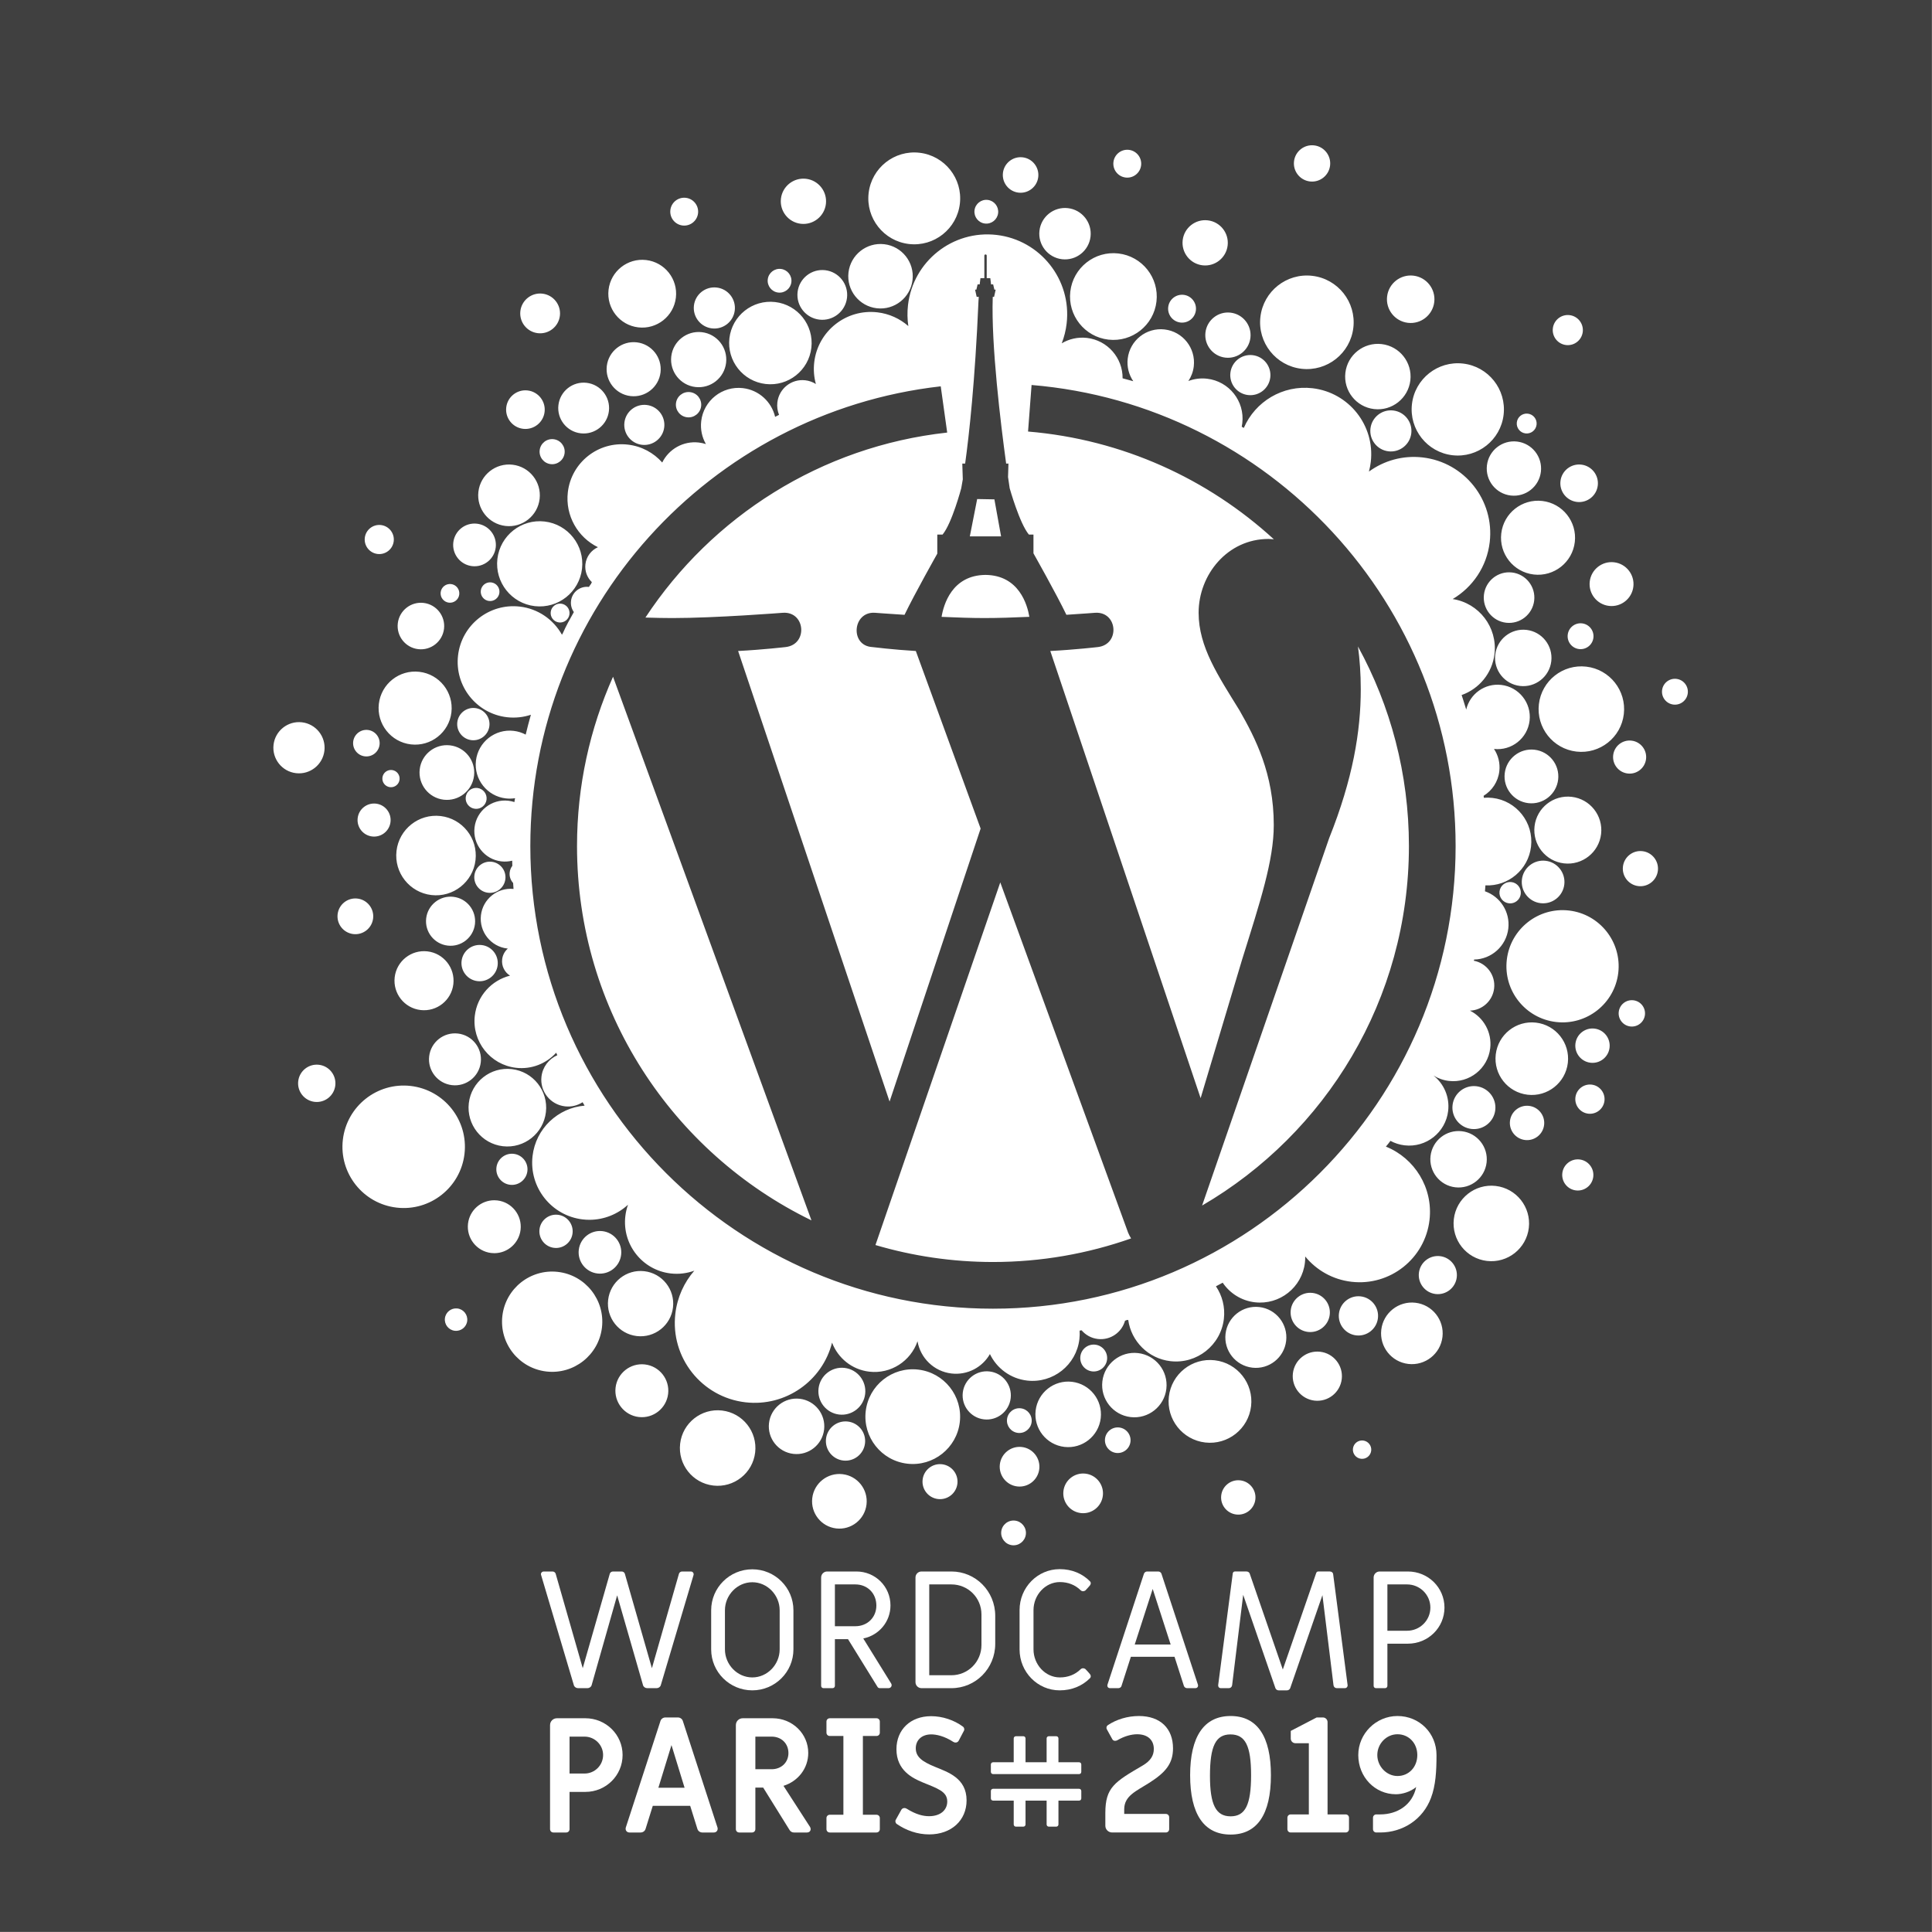 <?xml version="1.0" encoding="UTF-8" standalone="no"?><!DOCTYPE svg PUBLIC "-//W3C//DTD SVG 1.1//EN" "http://www.w3.org/Graphics/SVG/1.1/DTD/svg11.dtd"><svg width="100%" height="100%" viewBox="0 0 567 567" version="1.1" xmlns="http://www.w3.org/2000/svg" xmlns:xlink="http://www.w3.org/1999/xlink" xml:space="preserve" xmlns:serif="http://www.serif.com/" style="fill-rule:evenodd;clip-rule:evenodd;stroke-linejoin:round;stroke-miterlimit:1.414;"><rect x="0" y="0" width="567" height="567" fill="#808080" stroke="none"/><rect id="wcparis18-logo-white" x="0" y="0" width="566.929" height="566.929" style="fill:#404040;"/><g id="logo-rvb" serif:id="logo rvb"><path d="M293.847,449.458c0.232,-1.992 2.037,-3.421 4.029,-3.19c1.992,0.232 3.422,2.037 3.19,4.029c-0.231,1.992 -2.037,3.422 -4.029,3.19c-1.992,-0.231 -3.421,-2.037 -3.19,-4.029Zm-55.468,-9.784c0.51,-4.395 4.493,-7.548 8.888,-7.037c4.395,0.51 7.549,4.493 7.038,8.888c-0.511,4.395 -4.494,7.548 -8.889,7.038c-4.395,-0.511 -7.548,-4.494 -7.037,-8.889Zm120.02,-0.793c0.321,-2.766 2.828,-4.75 5.593,-4.428c2.766,0.321 4.751,2.827 4.429,5.593c-0.321,2.766 -2.828,4.75 -5.594,4.429c-2.765,-0.322 -4.75,-2.828 -4.428,-5.594Zm-46.307,-1.286c0.371,-3.194 3.265,-5.485 6.459,-5.114c3.193,0.371 5.485,3.265 5.113,6.459c-0.371,3.193 -3.265,5.485 -6.458,5.113c-3.194,-0.371 -5.485,-3.265 -5.114,-6.458Zm-41.322,-3.358c0.327,-2.816 2.88,-4.837 5.696,-4.51c2.817,0.328 4.837,2.88 4.51,5.697c-0.327,2.816 -2.88,4.837 -5.696,4.51c-2.817,-0.328 -4.838,-2.88 -4.51,-5.697Zm22.663,-4.459c0.371,-3.194 3.266,-5.485 6.459,-5.114c3.194,0.371 5.485,3.265 5.114,6.459c-0.371,3.193 -3.266,5.485 -6.459,5.114c-3.194,-0.372 -5.485,-3.266 -5.114,-6.459Zm-93.827,-6.09c0.706,-6.076 6.212,-10.436 12.288,-9.73c6.077,0.707 10.436,6.213 9.73,12.289c-0.706,6.076 -6.213,10.436 -12.289,9.729c-6.076,-0.706 -10.435,-6.212 -9.729,-12.288Zm54.464,-9.539c0.886,-7.62 7.791,-13.087 15.411,-12.201c7.619,0.886 13.086,7.791 12.2,15.41c-0.885,7.62 -7.79,13.087 -15.41,12.201c-7.619,-0.886 -13.086,-7.791 -12.201,-15.41Zm-11.653,8.098c0.367,-3.159 3.23,-5.425 6.388,-5.058c3.159,0.367 5.425,3.23 5.058,6.388c-0.368,3.158 -3.23,5.425 -6.388,5.057c-3.159,-0.367 -5.425,-3.229 -5.058,-6.387Zm154.643,2.883c0.172,-1.479 1.512,-2.54 2.99,-2.368c1.479,0.172 2.54,1.512 2.368,2.99c-0.172,1.479 -1.512,2.54 -2.991,2.368c-1.478,-0.172 -2.539,-1.512 -2.367,-2.99Zm-171.375,-7.474c0.518,-4.463 4.563,-7.665 9.026,-7.146c4.462,0.519 7.665,4.563 7.146,9.026c-0.519,4.463 -4.563,7.665 -9.026,7.146c-4.463,-0.519 -7.665,-4.563 -7.146,-9.026Zm98.614,4.583c0.24,-2.062 2.108,-3.54 4.169,-3.301c2.061,0.24 3.539,2.108 3.3,4.169c-0.24,2.061 -2.107,3.539 -4.169,3.3c-2.061,-0.24 -3.539,-2.107 -3.3,-4.168Zm-20.365,-8.268c0.613,-5.272 5.391,-9.055 10.664,-8.443c5.272,0.613 9.055,5.392 8.443,10.664c-0.613,5.273 -5.392,9.056 -10.664,8.443c-5.273,-0.613 -9.056,-5.391 -8.443,-10.664Zm39.103,-4.098c0.774,-6.658 6.808,-11.436 13.467,-10.662c6.658,0.774 11.436,6.808 10.662,13.467c-0.774,6.658 -6.808,11.436 -13.467,10.662c-6.658,-0.774 -11.436,-6.809 -10.662,-13.467Zm-47.496,6.622c0.232,-1.992 2.037,-3.421 4.029,-3.19c1.992,0.232 3.422,2.037 3.19,4.029c-0.232,1.992 -2.037,3.422 -4.029,3.19c-1.992,-0.231 -3.422,-2.037 -3.19,-4.029Zm-12.985,-7.79c0.451,-3.88 3.967,-6.663 7.846,-6.212c3.88,0.451 6.663,3.966 6.212,7.846c-0.451,3.879 -3.967,6.662 -7.846,6.212c-3.879,-0.451 -6.663,-3.967 -6.212,-7.846Zm40.963,-3.305c0.602,-5.183 5.299,-8.902 10.482,-8.299c5.184,0.602 8.902,5.299 8.3,10.482c-0.603,5.183 -5.3,8.902 -10.483,8.3c-5.183,-0.603 -8.902,-5.3 -8.299,-10.483Zm-142.864,1.851c0.495,-4.257 4.353,-7.312 8.61,-6.817c4.257,0.495 7.312,4.353 6.817,8.61c-0.495,4.257 -4.353,7.312 -8.61,6.817c-4.257,-0.495 -7.312,-4.353 -6.817,-8.61Zm59.569,0.248c0.439,-3.777 3.861,-6.487 7.638,-6.048c3.777,0.439 6.486,3.862 6.047,7.639c-0.439,3.776 -3.861,6.486 -7.638,6.047c-3.776,-0.439 -6.486,-3.862 -6.047,-7.638Zm-11.589,-285.756c-0.457,-1.118 -0.646,-2.363 -0.497,-3.646c0.471,-4.055 4.146,-6.965 8.201,-6.493c1.143,0.132 2.194,0.519 3.105,1.098c-0.557,-2.015 -0.742,-4.167 -0.486,-6.37c1.065,-9.162 9.369,-15.736 18.531,-14.671c3.501,0.407 6.625,1.871 9.088,4.035c-0.299,-1.999 -0.341,-4.071 -0.097,-6.175c1.494,-12.848 13.137,-22.066 25.985,-20.573c12.848,1.494 22.066,13.137 20.573,25.985c-0.237,2.042 -0.731,3.992 -1.445,5.823c2.152,-1.282 4.727,-1.894 7.405,-1.583c6.06,0.705 10.52,5.885 10.46,11.852c1.047,0.273 2.09,0.556 3.13,0.852c-1.278,-1.872 -1.914,-4.196 -1.632,-6.623c0.622,-5.351 5.472,-9.19 10.823,-8.568c5.351,0.622 9.19,5.471 8.568,10.822c-0.186,1.598 -0.748,3.062 -1.589,4.311c1.7,-0.641 3.574,-0.898 5.502,-0.674c6.45,0.75 11.078,6.596 10.328,13.046c-0.041,0.353 -0.097,0.701 -0.168,1.043l0.332,0.192l0.278,0.162c3.317,-7.706 11.4,-12.67 20.156,-11.652c10.686,1.242 18.353,10.926 17.111,21.611c-0.114,0.978 -0.298,1.929 -0.547,2.851c4.394,-3.202 9.957,-4.826 15.779,-4.149c12.285,1.428 21.1,12.562 19.672,24.847c-0.841,7.235 -5.048,13.267 -10.875,16.711c7.719,1.179 13.185,8.28 12.276,16.098c-0.664,5.718 -4.559,10.28 -9.648,12.075c0.165,0.512 0.329,1.025 0.499,1.535c0.291,0.906 0.573,1.812 0.847,2.72c1.081,-4.613 5.479,-7.787 10.297,-7.226c5.184,0.602 8.904,5.3 8.301,10.484c-0.601,5.17 -5.276,8.884 -10.443,8.305c1.232,1.86 1.839,4.147 1.562,6.534c-0.361,3.1 -2.136,5.695 -4.606,7.213c0.022,0.194 0.043,0.388 0.064,0.582c0.831,-0.067 1.681,-0.054 2.54,0.045c7.063,0.821 12.13,7.222 11.309,14.284c-0.786,6.763 -6.688,11.696 -13.389,11.382c-0.039,0.579 -0.083,1.157 -0.129,1.735c4.463,1.548 7.417,6.036 6.85,10.921c-0.602,5.177 -4.955,9.014 -10.027,9.11l-0.046,0.176l-0.046,0.17c3.77,0.716 6.404,4.241 5.954,8.113c-0.428,3.681 -3.498,6.417 -7.095,6.533c3.984,2.005 6.493,6.347 5.949,11.032c-0.697,5.994 -6.129,10.294 -12.122,9.597c-1.664,-0.193 -3.197,-0.751 -4.529,-1.585c3.03,2.396 4.787,6.26 4.309,10.376c-0.734,6.316 -6.458,10.848 -12.774,10.113c-1.505,-0.174 -2.909,-0.633 -4.164,-1.315c-0.425,0.574 -0.865,1.14 -1.335,1.687c8.422,3.387 13.898,12.095 12.8,21.543c-1.316,11.321 -11.575,19.443 -22.896,18.127c-5.536,-0.643 -10.307,-3.426 -13.583,-7.425c0.012,0.598 -0.016,1.205 -0.087,1.816c-0.844,7.26 -7.424,12.469 -14.684,11.625c-3.989,-0.464 -7.359,-2.659 -9.446,-5.748c-0.65,0.371 -1.312,0.721 -1.982,1.06c1.828,2.706 2.735,6.054 2.329,9.549c-0.902,7.757 -7.932,13.322 -15.689,12.421c-6.54,-0.761 -11.522,-5.877 -12.384,-12.113c-0.184,0.039 -0.37,0.065 -0.557,0.071c-0.008,0.015 -0.017,0.03 -0.026,0.045c-0.118,0.043 -0.236,0.085 -0.355,0.125c-0.954,3.45 -4.309,5.789 -7.974,5.363c-1.932,-0.224 -3.603,-1.176 -4.772,-2.55l-0.361,0.061l-0.22,0.037c0.052,0.817 0.032,1.649 -0.066,2.491c-0.883,7.596 -7.767,13.046 -15.363,12.163c-4.899,-0.569 -8.904,-3.633 -10.895,-7.775c-2.209,3.865 -6.578,6.249 -11.276,5.702c-5.175,-0.601 -9.146,-4.572 -9.974,-9.466c-1.981,5.812 -7.808,9.668 -14.153,8.93c-5.113,-0.594 -9.215,-4.015 -10.926,-8.52c-2.837,11.214 -13.622,18.879 -25.423,17.508c-12.847,-1.494 -22.066,-13.137 -20.572,-25.985c0.565,-4.861 2.583,-9.203 5.57,-12.642c-2.15,0.786 -4.511,1.095 -6.938,0.813c-8.31,-0.966 -14.272,-8.497 -13.306,-16.807c0.136,-1.171 0.403,-2.295 0.783,-3.361c-2.998,2.751 -6.976,4.405 -11.253,4.425l-0.053,0c-0.654,0.001 -1.314,-0.036 -1.979,-0.114c-9.199,-1.069 -15.799,-9.405 -14.73,-18.604c0.939,-8.072 7.473,-14.144 15.276,-14.787c-0.197,-0.332 -0.392,-0.666 -0.584,-1.002c-1.48,0.959 -3.289,1.428 -5.175,1.209c-4.309,-0.501 -7.4,-4.406 -6.899,-8.714c0.334,-2.873 2.181,-5.205 4.652,-6.291c-0.116,-0.243 -0.23,-0.486 -0.342,-0.73c-2.886,3.171 -7.205,4.954 -11.785,4.422c-7.551,-0.878 -12.968,-7.721 -12.091,-15.272c0.681,-5.852 4.943,-10.422 10.342,-11.774c-1.582,-0.98 -2.544,-2.814 -2.315,-4.783c0.148,-1.274 0.769,-2.378 1.666,-3.159c-0.059,-0.006 -0.117,-0.012 -0.176,-0.019c-4.82,-0.56 -8.279,-4.929 -7.718,-9.749c0.553,-4.759 4.818,-8.191 9.566,-7.737c-0.044,-0.581 -0.083,-1.163 -0.118,-1.746c-0.747,-0.809 -1.149,-1.926 -1.012,-3.103c0.084,-0.727 0.363,-1.384 0.779,-1.926c-0.015,-0.504 -0.027,-1.009 -0.04,-1.513c-1.014,0.252 -2.091,0.329 -3.19,0.201c-4.911,-0.57 -8.435,-5.021 -7.864,-9.933c0.571,-4.911 5.022,-8.435 9.933,-7.864c0.614,0.071 1.207,0.203 1.772,0.389c0.036,-0.283 0.075,-0.566 0.117,-0.848c0.014,0.014 0.027,0.028 0.039,0.043c0.001,-0.013 0.003,-0.026 0.005,-0.038c0.004,-0.096 0.008,-0.192 0.013,-0.287c-0.875,0.138 -1.784,0.161 -2.707,0.054c-5.469,-0.636 -9.393,-5.593 -8.758,-11.062c0.636,-5.469 5.593,-9.394 11.062,-8.758c1.277,0.148 2.469,0.532 3.539,1.103c0.469,-1.957 0.977,-3.901 1.527,-5.829c-2.197,0.731 -4.584,1.005 -7.034,0.72c-8.959,-1.041 -15.387,-9.161 -14.346,-18.12c1.041,-8.959 9.161,-15.387 18.12,-14.346c5.411,0.629 9.899,3.84 12.375,8.259c0.076,-0.139 0.171,-0.276 0.246,-0.416l0.006,-0.013c0.937,-2.16 2.102,-4.171 3.242,-6.218c-0.649,-0.914 -0.976,-2.061 -0.836,-3.26c0.299,-2.575 2.632,-4.422 5.207,-4.122l0.051,0.006c0.075,-0.117 0.15,-0.233 0.225,-0.349c0.114,-0.211 0.267,-0.372 0.425,-0.578l0.001,-0.004c0.044,-0.166 0.115,-0.328 0.217,-0.473c-1.372,-1.312 -2.135,-3.228 -1.899,-5.257c0.265,-2.277 1.721,-4.128 3.673,-5.001c-5.9,-2.877 -9.634,-9.254 -8.833,-16.141c1.014,-8.721 8.917,-14.978 17.638,-13.964c4.045,0.47 7.56,2.422 10.065,5.251c1.922,-3.919 6.165,-6.396 10.745,-5.864c0.717,0.083 1.409,0.237 2.071,0.452c-1.127,-1.972 -1.658,-4.308 -1.375,-6.735c0.702,-6.047 6.182,-10.385 12.228,-9.682c4.739,0.551 8.428,4.035 9.464,8.427c0.385,-0.199 0.77,-0.397 1.156,-0.592Zm150.802,281.303c0.46,-3.958 4.047,-6.797 8.004,-6.337c3.957,0.46 6.797,4.046 6.337,8.004c-0.46,3.957 -4.047,6.797 -8.004,6.337c-3.957,-0.46 -6.797,-4.047 -6.337,-8.004Zm-232.002,-16.857c0.938,-8.067 8.248,-13.854 16.314,-12.916c8.066,0.937 13.854,8.247 12.916,16.313c-0.937,8.067 -8.247,13.854 -16.313,12.917c-8.067,-0.938 -13.854,-8.248 -12.917,-16.314Zm169.625,11.906c0.251,-2.164 2.212,-3.716 4.375,-3.464c2.163,0.251 3.716,2.212 3.464,4.375c-0.251,2.164 -2.212,3.716 -4.375,3.464c-2.164,-0.251 -3.716,-2.212 -3.464,-4.375Zm42.611,-6.644c0.57,-4.908 5.019,-8.431 9.928,-7.86c4.909,0.571 8.431,5.019 7.86,9.928c-0.57,4.909 -5.019,8.431 -9.928,7.861c-4.909,-0.571 -8.431,-5.02 -7.86,-9.929Zm45.703,-1.189c0.576,-4.956 5.068,-8.512 10.024,-7.936c4.956,0.576 8.513,5.067 7.936,10.024c-0.576,4.956 -5.067,8.512 -10.024,7.936c-4.956,-0.576 -8.512,-5.068 -7.936,-10.024Zm-226.897,-8.781c0.61,-5.253 5.371,-9.022 10.623,-8.411c5.253,0.61 9.022,5.371 8.411,10.623c-0.61,5.253 -5.37,9.022 -10.623,8.411c-5.253,-0.61 -9.022,-5.37 -8.411,-10.623Zm214.472,4.035c0.367,-3.158 3.23,-5.424 6.388,-5.057c3.158,0.367 5.425,3.229 5.057,6.388c-0.367,3.158 -3.229,5.424 -6.387,5.057c-3.159,-0.367 -5.425,-3.229 -5.058,-6.388Zm-14.145,-1.014c0.367,-3.159 3.229,-5.425 6.387,-5.058c3.159,0.368 5.425,3.23 5.058,6.388c-0.367,3.159 -3.23,5.425 -6.388,5.058c-3.158,-0.367 -5.425,-3.23 -5.057,-6.388Zm-248.232,2.397c0.21,-1.807 1.847,-3.103 3.654,-2.893c1.807,0.21 3.103,1.847 2.893,3.654c-0.21,1.807 -1.847,3.103 -3.654,2.893c-1.807,-0.21 -3.103,-1.847 -2.893,-3.654Zm159.007,-305.265l0,-6.635c0,-0.085 -0.033,-0.165 -0.093,-0.225c-0.059,-0.059 -0.14,-0.092 -0.224,-0.092c-0.02,0 -0.04,0 -0.06,0c-0.084,0 -0.164,0.033 -0.224,0.092c-0.059,0.06 -0.093,0.14 -0.093,0.225l0,6.635l-1.143,0l-0.225,1.823l-0.611,0l-0.364,1.551l-0.376,0l0.467,2.117l0.617,0c-0.035,0.322 -0.062,0.674 -0.078,1.058c-1.019,23.84 -2.77,39.536 -3.923,47.869l-0.835,0l0.146,4.623c-0.283,1.744 -0.453,2.599 -0.453,2.599c0,0 -2.736,10.319 -5.484,13.607l-1.548,0l0,5.601l-0.002,0.004c0,0 -6.721,11.911 -9.612,17.947c-5.091,-0.321 -8.717,-0.601 -8.717,-0.601c-6.582,-0.385 -7.353,9.671 -0.774,10.061c0,0 6.227,0.773 12.804,1.159l19.018,52.111l-26.719,80.12l-44.451,-132.231c7.355,-0.386 13.971,-1.159 13.971,-1.159c6.573,-0.779 5.796,-10.446 -0.782,-10.061c0,0 -19.768,1.552 -32.534,1.552c-2.29,0 -4.99,-0.056 -7.857,-0.148c19.505,-29.611 51.536,-50.235 88.563,-54.291l-1.895,-13.57c-67.677,7.637 -120.448,65.228 -120.448,134.913c0,74.867 60.91,135.781 135.775,135.781c74.866,0 135.777,-60.914 135.777,-135.781c0,-71.051 -54.862,-129.529 -124.447,-135.304l-1.034,13.659c27.713,2.315 52.79,13.894 72.139,31.622c-0.528,-0.033 -1.041,-0.098 -1.582,-0.098c-11.992,0 -20.5,10.446 -20.5,21.665c0,10.061 5.804,18.571 11.991,28.631c4.644,8.131 10.065,18.575 10.065,33.667c0,10.447 -4.019,22.571 -9.289,39.463l-12.178,40.683l-44.117,-131.224c7.348,-0.386 13.97,-1.159 13.97,-1.159c6.578,-0.779 5.802,-10.446 -0.779,-10.061c0,0 -3.484,0.274 -8.47,0.591c-2.894,-6.039 -9.61,-17.937 -9.61,-17.937l-0.053,-0.125l0,-5.48l-1.344,0c-2.749,-3.289 -5.637,-13.607 -5.637,-13.607c0,0 -0.184,-1.199 -0.482,-3.277l0.124,-3.945l-0.677,0c-1.592,-11.65 -4.411,-34.703 -3.936,-48.78c0.005,-0.047 0.009,-0.096 0.01,-0.147l0.384,0l0.467,-2.117l-0.376,0l-0.364,-1.551l-0.611,0l-0.225,-1.823l-1.052,0Zm126.838,291.928c0.356,-3.066 3.135,-5.266 6.202,-4.91c3.066,0.357 5.267,3.136 4.91,6.202c-0.356,3.067 -3.135,5.267 -6.202,4.911c-3.066,-0.357 -5.267,-3.136 -4.91,-6.203Zm-246.56,-6.757c0.399,-3.431 3.508,-5.892 6.938,-5.493c3.431,0.398 5.893,3.508 5.494,6.938c-0.399,3.431 -3.508,5.892 -6.939,5.494c-3.43,-0.399 -5.892,-3.508 -5.493,-6.939Zm123.702,-107.839l-36.631,106.428c10.939,3.217 22.506,4.975 34.487,4.975c14.216,0 27.851,-2.455 40.539,-6.92c-0.325,-0.524 -0.628,-1.079 -0.875,-1.683l-37.52,-102.8Zm133.108,98.808c0.706,-6.074 6.211,-10.432 12.285,-9.726c6.073,0.706 10.431,6.21 9.725,12.284c-0.706,6.074 -6.21,10.432 -12.284,9.726c-6.074,-0.706 -10.432,-6.21 -9.726,-12.284Zm-281.598,-5.525c0.295,0.001 0.592,0.018 0.891,0.053c4.257,0.495 7.312,4.353 6.817,8.61c-0.458,3.941 -3.799,6.852 -7.67,6.869l-0.024,0c-0.303,0.001 -0.608,-0.017 -0.916,-0.052c-4.257,-0.495 -7.311,-4.353 -6.817,-8.61c0.459,-3.95 3.813,-6.864 7.695,-6.87l0.024,0Zm18.146,4.23c0.175,0.002 0.352,0.013 0.53,0.033c2.679,0.312 4.6,2.739 4.289,5.417c-0.288,2.48 -2.39,4.311 -4.826,4.322l-0.031,0c-0.185,0 -0.372,-0.011 -0.56,-0.033c-2.679,-0.311 -4.6,-2.739 -4.289,-5.417c0.289,-2.49 2.408,-4.326 4.856,-4.322l0.031,0Zm6.128,-108.192c0,48.318 28.078,90.08 68.802,109.863l-58.232,-159.544c-6.773,15.181 -10.57,31.983 -10.57,49.681Zm-68.722,86.194c1.145,-9.852 10.074,-16.921 19.926,-15.776c9.852,1.145 16.921,10.074 15.776,19.926c-1.146,9.852 -10.074,16.921 -19.926,15.776c-9.852,-1.145 -16.921,-10.074 -15.776,-19.926Zm297.915,-144.758c0.524,3.888 0.82,8.059 0.82,12.553c0,12.383 -2.319,26.308 -9.283,43.723l-37.285,107.803c36.292,-21.16 60.699,-60.479 60.699,-105.515c0,-21.225 -5.423,-41.177 -14.951,-58.564Zm59.971,154.568c0.292,-2.507 2.564,-4.305 5.07,-4.014c2.507,0.292 4.306,2.563 4.014,5.07c-0.291,2.507 -2.563,4.306 -5.07,4.014c-2.506,-0.291 -4.305,-2.563 -4.014,-5.07Zm-38.676,-5.029c0.528,-4.541 4.643,-7.798 9.184,-7.271c4.54,0.528 7.798,4.643 7.27,9.184c-0.528,4.54 -4.642,7.798 -9.183,7.27c-4.541,-0.528 -7.798,-4.642 -7.271,-9.183Zm-274.137,3.376c0.292,-2.507 2.563,-4.306 5.07,-4.014c2.507,0.291 4.306,2.563 4.015,5.07c-0.292,2.507 -2.564,4.305 -5.071,4.014c-2.507,-0.291 -4.305,-2.563 -4.014,-5.07Zm-8.108,-18.879c0.726,-6.244 6.384,-10.724 12.629,-9.998c6.244,0.725 10.725,6.384 9.999,12.629c-0.726,6.244 -6.385,10.724 -12.629,9.999c-6.245,-0.726 -10.725,-6.385 -9.999,-12.63Zm305.56,5.215c0.322,-2.765 2.827,-4.749 5.592,-4.427c2.765,0.321 4.749,2.827 4.428,5.592c-0.322,2.765 -2.827,4.749 -5.592,4.427c-2.765,-0.321 -4.749,-2.827 -4.428,-5.592Zm-16.852,-4.651c0.402,-3.46 3.538,-5.942 6.997,-5.54c3.46,0.402 5.943,3.538 5.541,6.997c-0.403,3.46 -3.538,5.943 -6.998,5.541c-3.46,-0.403 -5.942,-3.538 -5.54,-6.998Zm36.054,-2.243c0.274,-2.353 2.406,-4.041 4.759,-3.768c2.353,0.274 4.041,2.406 3.768,4.759c-0.274,2.353 -2.406,4.041 -4.759,3.768c-2.353,-0.274 -4.041,-2.406 -3.768,-4.759Zm-374.825,-4.782c0.349,-3.003 3.07,-5.157 6.073,-4.808c3.002,0.349 5.157,3.07 4.808,6.073c-0.349,3.003 -3.07,5.157 -6.073,4.808c-3.003,-0.349 -5.157,-3.07 -4.808,-6.073Zm351.447,-7.83c0.678,-5.839 5.97,-10.029 11.809,-9.35c5.839,0.679 10.028,5.97 9.349,11.809c-0.678,5.839 -5.97,10.029 -11.809,9.35c-5.839,-0.679 -10.028,-5.97 -9.349,-11.809Zm-313.018,0.547c0.485,-4.18 4.273,-7.179 8.453,-6.693c4.179,0.486 7.178,4.274 6.692,8.453c-0.485,4.18 -4.273,7.179 -8.453,6.693c-4.179,-0.486 -7.178,-4.274 -6.692,-8.453Zm336.402,-3.717c0.321,-2.765 2.827,-4.749 5.592,-4.428c2.765,0.322 4.749,2.827 4.427,5.592c-0.321,2.765 -2.827,4.749 -5.592,4.428c-2.765,-0.322 -4.749,-2.827 -4.427,-5.592Zm12.713,-9.342c0.247,-2.121 2.169,-3.643 4.291,-3.396c2.121,0.246 3.643,2.168 3.396,4.29c-0.246,2.121 -2.169,3.643 -4.29,3.396c-2.121,-0.246 -3.643,-2.169 -3.397,-4.29Zm-32.854,-15.281c1.05,-9.029 9.232,-15.506 18.26,-14.457c9.028,1.049 15.506,9.231 14.457,18.26c-1.05,9.028 -9.232,15.506 -18.26,14.457c-9.028,-1.05 -15.506,-9.232 -14.457,-18.26Zm-326.381,5.14c0.552,-4.751 4.858,-8.161 9.61,-7.608c4.751,0.552 8.16,4.858 7.608,9.609c-0.553,4.752 -4.859,8.161 -9.61,7.609c-4.751,-0.553 -8.161,-4.859 -7.608,-9.61Zm19.632,-4.783c0.34,-2.922 2.987,-5.018 5.909,-4.678c2.921,0.34 5.017,2.987 4.678,5.909c-0.34,2.921 -2.987,5.017 -5.909,4.678c-2.921,-0.34 -5.017,-2.988 -4.678,-5.909Zm-10.392,-12.507c0.459,-3.951 4.04,-6.786 7.99,-6.327c3.951,0.46 6.786,4.04 6.327,7.991c-0.46,3.95 -4.04,6.785 -7.991,6.326c-3.951,-0.459 -6.785,-4.04 -6.326,-7.99Zm-25.989,-1.212c0.334,-2.876 2.94,-4.939 5.816,-4.605c2.875,0.334 4.939,2.94 4.604,5.816c-0.334,2.875 -2.94,4.939 -5.815,4.604c-2.876,-0.334 -4.939,-2.94 -4.605,-5.815Zm340.992,-6.691c0.2,-1.722 1.76,-2.957 3.483,-2.757c1.722,0.2 2.957,1.761 2.757,3.483c-0.2,1.722 -1.761,2.958 -3.483,2.757c-1.722,-0.2 -2.958,-1.76 -2.757,-3.483Zm6.574,-3.504c0.399,-3.433 3.511,-5.897 6.945,-5.498c3.434,0.399 5.897,3.511 5.498,6.945c-0.399,3.433 -3.511,5.897 -6.945,5.498c-3.433,-0.399 -5.897,-3.511 -5.498,-6.945Zm-330.284,-8.384c0.743,-6.398 6.542,-10.989 12.941,-10.246c6.399,0.744 10.99,6.543 10.246,12.942c-0.744,6.399 -6.543,10.99 -12.941,10.246c-6.399,-0.744 -10.99,-6.543 -10.246,-12.942Zm22.857,7.194c0.292,-2.51 2.566,-4.311 5.076,-4.019c2.509,0.292 4.31,2.566 4.018,5.076c-0.292,2.509 -2.566,4.31 -5.076,4.018c-2.509,-0.291 -4.31,-2.566 -4.018,-5.075Zm337.075,-2.599c0.329,-2.83 2.894,-4.86 5.723,-4.531c2.83,0.329 4.86,2.893 4.531,5.723c-0.329,2.829 -2.893,4.86 -5.723,4.531c-2.829,-0.329 -4.859,-2.894 -4.531,-5.723Zm-25.941,-11.847c0.627,-5.39 5.511,-9.257 10.901,-8.63c5.389,0.626 9.256,5.511 8.63,10.9c-0.627,5.39 -5.511,9.257 -10.9,8.63c-5.39,-0.626 -9.257,-5.511 -8.631,-10.9Zm-345.389,-2.373c0.309,-2.66 2.719,-4.569 5.379,-4.259c2.66,0.309 4.569,2.719 4.259,5.379c-0.309,2.66 -2.719,4.568 -5.379,4.259c-2.66,-0.309 -4.568,-2.719 -4.259,-5.379Zm31.716,-6.16c0.196,-1.686 1.724,-2.895 3.41,-2.699c1.686,0.196 2.896,1.724 2.7,3.41c-0.196,1.685 -1.724,2.895 -3.41,2.699c-1.686,-0.196 -2.896,-1.724 -2.7,-3.41Zm304.922,-6.994c0.503,-4.327 4.424,-7.431 8.75,-6.928c4.326,0.503 7.43,4.424 6.928,8.75c-0.503,4.326 -4.424,7.43 -8.75,6.927c-4.326,-0.503 -7.43,-4.423 -6.928,-8.749Zm-318.431,-1.164c0.511,-4.401 4.5,-7.56 8.902,-7.048c4.402,0.512 7.561,4.501 7.049,8.903c-0.512,4.402 -4.501,7.56 -8.903,7.048c-4.402,-0.511 -7.56,-4.501 -7.048,-8.903Zm-10.943,2.418c0.161,-1.388 1.42,-2.385 2.809,-2.223c1.388,0.161 2.385,1.42 2.223,2.808c-0.161,1.389 -1.42,2.385 -2.808,2.224c-1.389,-0.162 -2.385,-1.42 -2.224,-2.809Zm361.206,-6.586c0.309,-2.662 2.721,-4.571 5.383,-4.262c2.662,0.309 4.571,2.722 4.262,5.383c-0.309,2.662 -2.721,4.572 -5.383,4.262c-2.662,-0.309 -4.572,-2.721 -4.262,-5.383Zm-393.158,-3.048c0.479,-4.12 4.213,-7.077 8.334,-6.598c4.12,0.479 7.077,4.213 6.598,8.334c-0.479,4.12 -4.213,7.076 -8.334,6.597c-4.12,-0.479 -7.077,-4.213 -6.598,-8.333Zm23.375,-0.926c0.248,-2.137 2.185,-3.67 4.321,-3.421c2.137,0.248 3.67,2.184 3.421,4.321c-0.248,2.136 -2.184,3.669 -4.321,3.421c-2.136,-0.248 -3.669,-2.184 -3.421,-4.321Zm347.977,-10.989c0.799,-6.879 7.034,-11.815 13.913,-11.015c6.879,0.799 11.814,7.034 11.015,13.913c-0.8,6.879 -7.034,11.814 -13.913,11.015c-6.879,-0.8 -11.815,-7.034 -11.015,-13.913Zm-340.448,-0.085c0.683,-5.878 6.01,-10.096 11.888,-9.412c5.878,0.683 10.095,6.01 9.412,11.888c-0.683,5.878 -6.01,10.095 -11.888,9.412c-5.878,-0.683 -10.095,-6.01 -9.412,-11.888Zm23.026,5.387c0.302,-2.599 2.657,-4.463 5.256,-4.161c2.598,0.302 4.463,2.657 4.161,5.255c-0.302,2.599 -2.657,4.463 -5.256,4.161c-2.598,-0.302 -4.463,-2.657 -4.161,-5.255Zm353.576,-9.395c0.242,-2.081 2.128,-3.575 4.21,-3.333c2.081,0.242 3.575,2.128 3.333,4.21c-0.242,2.081 -2.129,3.574 -4.21,3.332c-2.081,-0.242 -3.575,-2.128 -3.333,-4.209Zm-48.966,-10.438c0.528,-4.54 4.642,-7.798 9.183,-7.27c4.54,0.528 7.798,4.642 7.27,9.183c-0.528,4.54 -4.643,7.798 -9.183,7.27c-4.54,-0.528 -7.798,-4.643 -7.27,-9.183Zm-322.075,-9.19c0.436,-3.744 3.829,-6.431 7.573,-5.996c3.744,0.436 6.431,3.829 5.996,7.573c-0.436,3.744 -3.829,6.431 -7.573,5.996c-3.744,-0.436 -6.431,-3.829 -5.996,-7.573Zm343.348,3.337c0.242,-2.081 2.128,-3.574 4.209,-3.332c2.081,0.242 3.575,2.128 3.333,4.209c-0.242,2.081 -2.128,3.575 -4.21,3.333c-2.081,-0.242 -3.574,-2.128 -3.332,-4.21Zm-24.587,-11.75c0.473,-4.069 4.161,-6.989 8.231,-6.516c4.07,0.473 6.99,4.161 6.516,8.23c-0.473,4.07 -4.161,6.99 -8.23,6.517c-4.07,-0.473 -6.99,-4.161 -6.517,-8.231Zm-273.881,5.074c0.176,-1.52 1.553,-2.61 3.073,-2.433c1.519,0.176 2.609,1.553 2.432,3.073c-0.176,1.519 -1.553,2.609 -3.072,2.432c-1.52,-0.176 -2.61,-1.553 -2.433,-3.072Zm140.469,1.424c-0.575,-3.473 -3.003,-12.214 -12.88,-12.301c-9.887,0.087 -12.309,8.843 -12.881,12.311c4.41,0.203 8.873,0.35 12.563,0.35c3.988,0 8.659,-0.151 13.198,-0.36Zm-156.118,-16.998c0.796,-6.854 7.007,-11.772 13.861,-10.975c6.854,0.797 11.771,7.008 10.975,13.862c-0.797,6.853 -7.008,11.771 -13.862,10.974c-6.854,-0.796 -11.771,-7.008 -10.974,-13.861Zm320.58,6.647c0.411,-3.533 3.612,-6.068 7.145,-5.658c3.533,0.411 6.068,3.613 5.657,7.146c-0.41,3.533 -3.612,6.068 -7.145,5.657c-3.533,-0.411 -6.068,-3.612 -5.657,-7.145Zm-337.227,3.146c0.176,-1.506 1.54,-2.586 3.047,-2.411c1.506,0.175 2.586,1.54 2.411,3.046c-0.175,1.506 -1.54,2.587 -3.046,2.412c-1.506,-0.176 -2.587,-1.54 -2.412,-3.047Zm11.778,-0.49c0.175,-1.506 1.54,-2.586 3.046,-2.411c1.506,0.175 2.587,1.54 2.412,3.046c-0.175,1.506 -1.54,2.587 -3.046,2.412c-1.506,-0.176 -2.587,-1.54 -2.412,-3.047Zm299.483,-16.77c0.693,-5.956 6.09,-10.23 12.046,-9.537c5.957,0.692 10.23,6.09 9.538,12.046c-0.693,5.956 -6.09,10.229 -12.046,9.537c-5.956,-0.692 -10.23,-6.09 -9.538,-12.046Zm-307.551,2.636c0.399,-3.436 3.513,-5.902 6.949,-5.502c3.437,0.399 5.902,3.513 5.503,6.949c-0.4,3.437 -3.514,5.902 -6.95,5.503c-3.436,-0.4 -5.902,-3.514 -5.502,-6.95Zm-25.976,-1.355c0.272,-2.343 2.395,-4.025 4.738,-3.752c2.344,0.272 4.025,2.396 3.752,4.739c-0.272,2.343 -2.395,4.024 -4.738,3.752c-2.344,-0.273 -4.025,-2.396 -3.752,-4.739Zm179.718,-11.383l-2.153,10.95l9.172,0l-1.965,-10.857l-5.054,-0.093Zm-146.379,-2.134c0.577,-4.959 5.071,-8.518 10.031,-7.941c4.959,0.576 8.518,5.071 7.941,10.03c-0.576,4.96 -5.071,8.518 -10.03,7.942c-4.96,-0.577 -8.518,-5.071 -7.942,-10.031Zm317.564,-3.129c0.351,-3.022 3.09,-5.19 6.112,-4.839c3.022,0.351 5.191,3.09 4.839,6.112c-0.351,3.023 -3.09,5.191 -6.112,4.84c-3.022,-0.352 -5.191,-3.09 -4.839,-6.113Zm-21.582,-4.608c0.508,-4.372 4.47,-7.508 8.841,-7c4.371,0.508 7.508,4.47 6.999,8.841c-0.508,4.371 -4.469,7.508 -8.84,6.999c-4.372,-0.508 -7.508,-4.469 -7,-8.84Zm-277.999,-4.46c0.234,-2.019 2.065,-3.468 4.084,-3.233c2.019,0.234 3.468,2.064 3.234,4.084c-0.235,2.019 -2.065,3.468 -4.085,3.233c-2.019,-0.234 -3.468,-2.064 -3.233,-4.084Zm255.995,-13.541c0.863,-7.424 7.591,-12.75 15.014,-11.887c7.424,0.863 12.75,7.59 11.887,15.014c-0.863,7.423 -7.59,12.75 -15.014,11.887c-7.423,-0.863 -12.749,-7.591 -11.887,-15.014Zm-12.179,7.179c0.385,-3.308 3.382,-5.681 6.69,-5.296c3.307,0.384 5.68,3.381 5.296,6.689c-0.385,3.307 -3.382,5.68 -6.69,5.296c-3.307,-0.385 -5.68,-3.382 -5.296,-6.689Zm-218.948,-1.748c0.375,-3.226 3.298,-5.54 6.524,-5.166c3.226,0.375 5.54,3.299 5.165,6.524c-0.375,3.226 -3.298,5.541 -6.524,5.166c-3.225,-0.375 -5.54,-3.299 -5.165,-6.524Zm-19.368,-5.121c0.475,-4.09 4.182,-7.024 8.272,-6.549c4.09,0.476 7.024,4.182 6.549,8.272c-0.476,4.09 -4.182,7.025 -8.272,6.549c-4.09,-0.475 -7.025,-4.182 -6.549,-8.272Zm281.27,5.065c0.186,-1.601 1.637,-2.749 3.238,-2.563c1.601,0.186 2.749,1.637 2.563,3.237c-0.186,1.601 -1.637,2.75 -3.238,2.564c-1.6,-0.186 -2.749,-1.637 -2.563,-3.238Zm-296.582,-4.395c0.361,-3.107 3.176,-5.336 6.283,-4.975c3.107,0.361 5.336,3.177 4.975,6.283c-0.362,3.107 -3.177,5.336 -6.284,4.975c-3.106,-0.361 -5.335,-3.177 -4.974,-6.283Zm49.813,-1.224c0.237,-2.039 2.085,-3.502 4.123,-3.265c2.039,0.237 3.502,2.085 3.265,4.124c-0.237,2.039 -2.085,3.501 -4.123,3.264c-2.039,-0.237 -3.502,-2.084 -3.265,-4.123Zm196.455,-8.933c0.611,-5.263 5.381,-9.039 10.644,-8.428c5.263,0.612 9.039,5.382 8.427,10.644c-0.612,5.263 -5.381,9.039 -10.644,8.428c-5.263,-0.612 -9.039,-5.382 -8.427,-10.644Zm-216.757,-1.971c0.505,-4.352 4.449,-7.474 8.801,-6.968c4.352,0.506 7.475,4.45 6.969,8.802c-0.506,4.352 -4.45,7.474 -8.802,6.968c-4.352,-0.506 -7.474,-4.45 -6.968,-8.802Zm183.013,1.968c0.376,-3.231 3.303,-5.548 6.533,-5.173c3.23,0.376 5.548,3.303 5.173,6.533c-0.376,3.23 -3.303,5.548 -6.533,5.173c-3.231,-0.376 -5.548,-3.303 -5.173,-6.533Zm-164.093,-4.805c0.517,-4.441 4.541,-7.627 8.982,-7.111c4.441,0.516 7.627,4.541 7.111,8.982c-0.516,4.441 -4.541,7.627 -8.982,7.111c-4.441,-0.516 -7.627,-4.541 -7.111,-8.982Zm17.066,-5.329c0.771,-6.637 6.786,-11.399 13.423,-10.627c6.637,0.771 11.399,6.786 10.628,13.423c-0.772,6.637 -6.786,11.399 -13.423,10.628c-6.637,-0.772 -11.4,-6.787 -10.628,-13.424Zm155.836,-6.268c0.875,-7.527 7.696,-12.927 15.222,-12.052c7.527,0.874 12.928,7.696 12.053,15.222c-0.875,7.527 -7.696,12.928 -15.223,12.053c-7.527,-0.875 -12.927,-7.696 -12.052,-15.223Zm-16.13,4.585c0.423,-3.642 3.724,-6.255 7.366,-5.832c3.642,0.423 6.255,3.724 5.832,7.366c-0.423,3.643 -3.724,6.256 -7.366,5.833c-3.642,-0.424 -6.256,-3.725 -5.832,-7.367Zm101.953,-1.225c0.282,-2.423 2.478,-4.162 4.901,-3.88c2.423,0.282 4.161,2.477 3.88,4.9c-0.282,2.423 -2.478,4.162 -4.901,3.88c-2.423,-0.282 -4.161,-2.477 -3.88,-4.9Zm-141.612,-10.802c0.811,-6.978 7.134,-11.984 14.112,-11.173c6.978,0.811 11.984,7.134 11.173,14.112c-0.811,6.978 -7.135,11.984 -14.112,11.173c-6.978,-0.811 -11.984,-7.135 -11.173,-14.112Zm-161.398,5.745c0.372,-3.201 3.274,-5.499 6.475,-5.126c3.202,0.372 5.499,3.273 5.127,6.475c-0.372,3.201 -3.274,5.499 -6.475,5.126c-3.202,-0.372 -5.499,-3.273 -5.127,-6.475Zm50.934,-1.622c0.385,-3.308 3.383,-5.682 6.692,-5.298c3.308,0.385 5.682,3.383 5.297,6.692c-0.384,3.309 -3.382,5.682 -6.691,5.298c-3.309,-0.385 -5.682,-3.383 -5.298,-6.692Zm-25.054,-4.637c0.634,-5.453 5.576,-9.366 11.03,-8.732c5.454,0.634 9.367,5.576 8.733,11.03c-0.634,5.453 -5.577,9.367 -11.03,8.733c-5.454,-0.634 -9.367,-5.577 -8.733,-11.031Zm228.487,1.97c0.444,-3.821 3.906,-6.562 7.727,-6.118c3.821,0.444 6.562,3.906 6.118,7.727c-0.444,3.821 -3.907,6.562 -7.727,6.118c-3.821,-0.444 -6.562,-3.907 -6.118,-7.727Zm-64.238,3.103c0.261,-2.242 2.293,-3.851 4.535,-3.59c2.242,0.261 3.85,2.293 3.59,4.535c-0.261,2.242 -2.293,3.85 -4.535,3.59c-2.242,-0.261 -3.851,-2.293 -3.59,-4.535Zm-108.77,-4.412c0.465,-4.003 4.093,-6.875 8.096,-6.41c4.003,0.465 6.876,4.093 6.41,8.096c-0.465,4.003 -4.093,6.876 -8.096,6.41c-4.003,-0.465 -6.875,-4.093 -6.41,-8.096Zm14.938,-5.732c0.603,-5.187 5.304,-8.909 10.492,-8.306c5.187,0.603 8.909,5.304 8.306,10.491c-0.603,5.187 -5.304,8.909 -10.492,8.306c-5.187,-0.603 -8.909,-5.304 -8.306,-10.491Zm-23.693,2.015c0.223,-1.913 1.957,-3.286 3.87,-3.064c1.913,0.223 3.286,1.956 3.063,3.87c-0.222,1.913 -1.956,3.286 -3.869,3.063c-1.913,-0.222 -3.286,-1.956 -3.064,-3.869Zm121.772,-11.493c0.423,-3.642 3.724,-6.255 7.366,-5.832c3.642,0.423 6.255,3.724 5.832,7.366c-0.423,3.643 -3.724,6.256 -7.366,5.833c-3.642,-0.424 -6.256,-3.725 -5.832,-7.367Zm-42.033,-2.787c0.481,-4.136 4.23,-7.104 8.366,-6.623c4.137,0.48 7.105,4.229 6.624,8.366c-0.481,4.136 -4.229,7.104 -8.366,6.623c-4.136,-0.481 -7.104,-4.229 -6.624,-8.366Zm-50.133,-11.046c0.858,-7.39 7.555,-12.692 14.945,-11.833c7.389,0.859 12.691,7.556 11.832,14.946c-0.859,7.389 -7.555,12.691 -14.945,11.832c-7.389,-0.859 -12.691,-7.556 -11.832,-14.945Zm-58.187,4.98c0.261,-2.242 2.293,-3.851 4.535,-3.59c2.242,0.261 3.85,2.292 3.59,4.534c-0.261,2.242 -2.293,3.851 -4.535,3.591c-2.242,-0.261 -3.85,-2.293 -3.59,-4.535Zm32.449,-3.339c0.424,-3.642 3.724,-6.255 7.367,-5.832c3.642,0.424 6.255,3.724 5.832,7.367c-0.424,3.642 -3.724,6.255 -7.367,5.832c-3.642,-0.424 -6.255,-3.724 -5.832,-7.367Zm56.809,3.429c0.222,-1.913 1.956,-3.286 3.869,-3.064c1.914,0.223 3.286,1.957 3.064,3.87c-0.222,1.913 -1.956,3.286 -3.87,3.063c-1.913,-0.222 -3.285,-1.956 -3.063,-3.869Zm8.344,-10.984c0.332,-2.86 2.924,-4.912 5.784,-4.579c2.859,0.332 4.911,2.924 4.579,5.784c-0.333,2.859 -2.924,4.911 -5.784,4.579c-2.86,-0.332 -4.912,-2.924 -4.579,-5.784Zm85.426,-3.406c0.34,-2.921 2.987,-5.017 5.908,-4.677c2.921,0.339 5.017,2.986 4.678,5.907c-0.34,2.922 -2.987,5.018 -5.908,4.678c-2.921,-0.34 -5.017,-2.987 -4.678,-5.908Zm-52.997,0.226c0.261,-2.242 2.293,-3.851 4.535,-3.59c2.242,0.26 3.85,2.292 3.59,4.534c-0.261,2.242 -2.293,3.851 -4.535,3.59c-2.242,-0.26 -3.851,-2.292 -3.59,-4.534Z" style="fill:#fff;fill-rule:nonzero;"/><g id="title--1" serif:id="title #1"><g><path d="M169.642,495.44l2.759,0c0.542,0 1.084,-0.345 1.232,-0.887l7.489,-26.359l7.588,26.359c0.147,0.542 0.689,0.887 1.231,0.887l2.759,0c0.542,0 1.084,-0.345 1.232,-0.887l9.608,-32.32c0.148,-0.542 -0.247,-1.035 -0.789,-1.035l-2.562,0c-0.443,0 -0.837,0.296 -0.936,0.69l-7.932,27.689l-7.933,-27.689c-0.098,-0.394 -0.492,-0.69 -0.936,-0.69l-2.562,0c-0.443,0 -0.837,0.296 -0.936,0.69l-7.932,27.689l-7.933,-27.689c-0.098,-0.394 -0.492,-0.69 -0.936,-0.69l-2.562,0c-0.542,0 -0.985,0.493 -0.788,1.035l9.608,32.32c0.147,0.542 0.689,0.887 1.231,0.887Z" style="fill:#fff;fill-rule:nonzero;"/><path d="M220.784,496.081c6.651,0 12.071,-5.371 12.071,-12.022l0,-11.48c0,-6.651 -5.42,-12.022 -12.071,-12.022c-6.651,0 -12.071,5.371 -12.071,12.022l0,11.48c0,6.651 5.42,12.022 12.071,12.022Zm0,-3.794c-4.434,0 -8.031,-3.794 -8.031,-8.228l0,-11.48c0,-4.434 3.597,-8.228 8.031,-8.228c4.434,0 8.031,3.794 8.031,8.228l0,11.48c0,4.434 -3.597,8.228 -8.031,8.228Z" style="fill:#fff;fill-rule:nonzero;"/><path d="M241.674,495.44l2.661,0c0.394,0 0.69,-0.295 0.69,-0.69l0,-13.696l3.843,0l8.622,13.943c0.148,0.295 0.394,0.443 0.739,0.443l2.513,0c0.739,0 1.182,-0.739 0.788,-1.379l-8.179,-13.205c4.582,-0.936 7.982,-4.877 7.982,-9.706c0,-5.518 -4.434,-9.952 -10.002,-9.952l-8.573,0c-0.985,0 -1.773,0.788 -1.773,1.774l0,31.778c0,0.395 0.295,0.69 0.689,0.69Zm3.351,-18.18l0,-12.268l6.011,0c3.547,0 6.158,2.611 6.158,6.208c0,3.448 -2.611,6.06 -6.158,6.06l-6.011,0Z" style="fill:#fff;fill-rule:nonzero;"/><path d="M270.448,495.44l8.77,0c7.095,0 12.859,-5.764 12.859,-13.007l0,-8.228c0,-7.243 -5.764,-13.007 -12.859,-13.007l-8.77,0c-0.986,0 -1.774,0.788 -1.774,1.774l0,30.695c0,0.985 0.788,1.773 1.774,1.773Zm2.266,-3.793l0,-26.655l6.504,0c4.878,0 8.819,3.892 8.819,8.819l0,8.967c0,4.927 -3.941,8.869 -8.819,8.869l-6.504,0Z" style="fill:#fff;fill-rule:nonzero;"/><path d="M310.997,496.081c3.547,0 6.602,-1.281 8.868,-3.548c0.345,-0.345 0.345,-0.788 0,-1.231c-0.345,-0.395 -0.739,-0.887 -1.33,-1.478c-0.394,-0.296 -0.985,-0.345 -1.429,0.098c-1.576,1.527 -3.646,2.365 -6.06,2.365c-4.286,0 -7.735,-3.794 -7.735,-8.228l0,-11.529c0,-4.434 3.449,-8.228 7.735,-8.228c2.414,0 4.484,0.837 6.06,2.365c0.444,0.443 1.035,0.394 1.429,0.098c0.591,-0.591 0.985,-1.084 1.33,-1.478c0.345,-0.443 0.345,-0.887 0,-1.231c-2.266,-2.267 -5.321,-3.548 -8.868,-3.548c-6.504,0 -11.776,5.37 -11.776,12.022l0,11.529c0,6.651 5.272,12.022 11.776,12.022Z" style="fill:#fff;fill-rule:nonzero;"/><path d="M325.778,495.44l2.414,0c0.394,0 0.837,-0.246 0.936,-0.64l2.759,-8.573l12.81,0l2.759,8.573c0.148,0.394 0.542,0.64 0.936,0.64l2.415,0c0.591,0 0.936,-0.492 0.739,-1.084l-10.692,-32.518c-0.148,-0.394 -0.542,-0.64 -0.936,-0.64l-3.252,0c-0.394,0 -0.788,0.246 -0.936,0.64l-10.691,32.518c-0.197,0.592 0.147,1.084 0.739,1.084Zm7.242,-12.81l5.272,-16.308l5.272,16.308l-10.544,0Z" style="fill:#fff;fill-rule:nonzero;"/><path d="M375.244,496.081l2.464,0c0.394,0 0.788,-0.247 0.936,-0.641l9.46,-27.295l3.252,26.458c0.098,0.542 0.492,0.837 0.985,0.837l2.365,0c0.493,0 0.837,-0.443 0.788,-0.887l-4.237,-32.518c-0.049,-0.541 -0.493,-0.837 -0.985,-0.837l-3.4,0c-0.246,0 -0.493,0.148 -0.591,0.443l-9.805,28.33l-9.706,-28.133c-0.099,-0.394 -0.542,-0.64 -0.936,-0.64l-3.449,0c-0.296,0 -0.542,0.246 -0.591,0.542l-4.287,32.813c-0.049,0.444 0.247,0.887 0.789,0.887l2.315,0c0.493,0 0.887,-0.295 0.986,-0.837l3.251,-26.557l9.46,27.394c0.148,0.394 0.542,0.641 0.936,0.641Z" style="fill:#fff;fill-rule:nonzero;"/><path d="M403.821,495.44l2.66,0c0.394,0 0.69,-0.295 0.69,-0.69l0,-12.366l6.011,0c5.962,0 10.741,-4.73 10.741,-10.593c0,-5.863 -4.779,-10.593 -10.741,-10.593l-8.277,0c-0.986,0 -1.774,0.788 -1.774,1.774l0,31.778c0,0.395 0.296,0.69 0.69,0.69Zm3.35,-16.85l0,-13.598l5.765,0c3.793,0 6.848,3.054 6.848,6.799c0,3.744 -3.055,6.799 -6.848,6.799l-5.765,0Z" style="fill:#fff;fill-rule:nonzero;"/></g><g><g><path d="M162.414,537.796l3.751,0c0.562,0 0.984,-0.422 0.984,-0.985l0,-10.925l4.642,0c6.049,0 10.926,-4.83 10.926,-10.832c0,-5.955 -4.877,-10.784 -10.926,-10.784l-8.346,0c-1.125,0 -2.016,0.891 -2.016,2.016l0,30.525c0,0.563 0.422,0.985 0.985,0.985Zm4.735,-17.303l0,-10.831l4.408,0c3.001,0 5.439,2.438 5.439,5.392c0,3.001 -2.438,5.439 -5.439,5.439l-4.408,0Z" style="fill:#fff;fill-rule:nonzero;"/><path d="M184.733,537.796l3.282,0c0.657,0 1.266,-0.422 1.454,-1.079l2.11,-6.752l10.972,0l2.11,6.752c0.188,0.657 0.797,1.079 1.454,1.079l3.376,0c0.656,0 1.125,-0.469 1.125,-1.079c0,-0.094 0,-0.234 -0.047,-0.375l-10.175,-31.275c-0.188,-0.61 -0.797,-1.032 -1.454,-1.032l-3.657,0c-0.656,0 -1.266,0.422 -1.453,1.032l-10.175,31.275c-0.047,0.141 -0.047,0.281 -0.047,0.375c0,0.61 0.469,1.079 1.125,1.079Zm8.487,-13.129l3.845,-12.52l3.845,12.52l-7.69,0Z" style="fill:#fff;fill-rule:nonzero;"/><path d="M216.946,537.796l3.751,0c0.563,0 0.985,-0.422 0.985,-0.985l0,-12.191l2.297,0l7.784,12.519c0.281,0.422 0.75,0.657 1.219,0.657l3.845,0c0.657,0 1.079,-0.422 1.079,-0.985c0,-0.234 -0.047,-0.422 -0.188,-0.656l-7.784,-12.051c4.22,-1.313 7.268,-5.064 7.268,-9.659c0,-5.627 -4.642,-10.175 -10.456,-10.175l-8.768,0c-1.126,0 -2.017,0.891 -2.017,2.016l0,30.525c0,0.563 0.422,0.985 0.985,0.985Zm4.736,-18.569l0,-9.565l4.783,0c2.86,0 4.923,2.016 4.923,4.83c0,2.719 -2.063,4.735 -4.923,4.735l-4.783,0Z" style="fill:#fff;fill-rule:nonzero;"/><path d="M243.532,537.796l13.692,0c0.563,0 0.985,-0.422 0.985,-0.985l0,-3.235c0,-0.563 -0.422,-0.985 -0.985,-0.985l-3.986,0l0,-23.117l3.986,0c0.563,0 0.985,-0.422 0.985,-0.984l0,-3.236c0,-0.562 -0.422,-0.984 -0.985,-0.984l-13.692,0c-0.562,0 -0.984,0.422 -0.984,0.984l0,3.236c0,0.562 0.422,0.984 0.984,0.984l3.986,0l0,23.117l-3.986,0c-0.562,0 -0.984,0.422 -0.984,0.985l0,3.235c0,0.563 0.422,0.985 0.984,0.985Z" style="fill:#fff;fill-rule:nonzero;"/><path d="M272.698,538.358c6.517,0 10.972,-4.126 10.972,-9.987c0,-6.565 -5.533,-8.3 -9.284,-9.847c-3.658,-1.5 -5.627,-2.86 -5.627,-5.439c0,-2.345 1.688,-4.079 4.548,-4.079c1.454,0 3.798,0.468 6.471,2.203c0.328,0.188 0.469,0.188 0.703,0.188c0.328,0 0.703,-0.188 0.891,-0.563l1.547,-2.954c0.188,-0.375 0,-0.938 -0.281,-1.125c-2.626,-1.969 -6.096,-3.095 -9.378,-3.095c-6.049,0 -10.175,3.939 -10.175,9.706c0,6.237 4.783,8.487 7.549,9.66c4.408,1.828 7.362,2.672 7.362,5.673c0,2.485 -1.969,4.314 -5.345,4.314c-1.688,0 -3.798,-0.469 -6.565,-2.204c-0.328,-0.187 -0.469,-0.187 -0.703,-0.187c-0.328,0 -0.704,0.187 -0.891,0.562l-1.641,2.954c-0.188,0.375 0,0.938 0.281,1.126c2.767,1.922 6.096,3.094 9.566,3.094Z" style="fill:#fff;fill-rule:nonzero;"/></g><path d="M291.453,520.657l25.227,0c0.375,0 0.656,-0.281 0.656,-0.657l0,-2.156c0,-0.376 -0.281,-0.657 -0.656,-0.657l-6.049,0l0,-6.986c0,-0.376 -0.281,-0.657 -0.656,-0.657l-2.157,0c-0.375,0 -0.657,0.281 -0.657,0.657l0,6.986l-6.189,0l0,-6.986c0,-0.376 -0.282,-0.657 -0.657,-0.657l-2.157,0c-0.375,0 -0.656,0.281 -0.656,0.657l0,6.986l-6.049,0c-0.375,0 -0.656,0.281 -0.656,0.657l0,2.156c0,0.376 0.281,0.657 0.656,0.657Zm6.705,15.427l2.157,0c0.375,0 0.657,-0.282 0.657,-0.657l0,-6.986l6.189,0l0,6.986c0,0.375 0.282,0.657 0.657,0.657l2.157,0c0.375,0 0.656,-0.282 0.656,-0.657l0,-6.986l6.049,0c0.375,0 0.656,-0.282 0.656,-0.657l0,-2.157c0,-0.375 -0.281,-0.656 -0.656,-0.656l-25.227,0c-0.375,0 -0.656,0.281 -0.656,0.656l0,2.157c0,0.375 0.281,0.657 0.656,0.657l6.049,0l0,6.986c0,0.375 0.281,0.657 0.656,0.657Z" style="fill:#fff;fill-rule:nonzero;"/><g><path d="M326.411,537.795l15.729,0c0.563,0 0.986,-0.423 0.986,-0.986l0,-3.475c0,-0.563 -0.423,-0.986 -0.986,-0.986l-12.208,0l0,-1.361c0,-3.991 3.569,-5.353 7.466,-7.841c4.695,-3.005 6.855,-5.588 6.855,-10.048c0,-5.822 -3.709,-9.485 -10.001,-9.485c-3.381,0 -6.667,1.033 -9.109,2.677c-0.282,0.187 -0.422,0.469 -0.422,0.798c0,0.141 0.046,0.328 0.14,0.469l1.55,2.817c0.188,0.376 0.516,0.517 0.845,0.517c0.188,0 0.423,-0.047 0.61,-0.141c2.16,-1.268 4.226,-1.784 5.869,-1.784c3.099,0 4.884,1.69 4.884,4.32c0,1.925 -0.94,3.474 -3.24,4.836c-8.264,4.836 -10.987,6.432 -10.987,13.945l0,3.756c0,1.08 0.892,1.972 2.019,1.972Z" style="fill:#fff;fill-rule:nonzero;"/><path d="M361.156,538.405c7.794,0 11.832,-5.916 11.832,-17.419c0,-11.41 -4.038,-17.373 -11.832,-17.373c-7.794,0 -11.879,6.01 -11.879,17.373c0,11.456 4.085,17.419 11.879,17.419Zm0,-5.352c-4.32,0 -6.057,-3.428 -6.057,-11.879c0,-8.734 1.69,-12.161 6.01,-12.161c4.366,0 6.057,3.333 6.057,11.973c0,8.686 -1.691,12.067 -6.01,12.067Z" style="fill:#fff;fill-rule:nonzero;"/><path d="M378.81,537.795l16.105,0c0.563,0 0.986,-0.423 0.986,-0.986l0,-3.334c0,-0.563 -0.423,-0.986 -0.986,-0.986l-5.306,0l0,-27.092c0,-0.751 -0.61,-1.361 -1.361,-1.361l-1.832,0l-7.606,3.944l0,2.254c0,0.751 0.61,1.361 1.362,1.361l3.944,0l0,20.894l-5.306,0c-0.563,0 -0.986,0.423 -0.986,0.986l0,3.334c0,0.563 0.423,0.986 0.986,0.986Z" style="fill:#fff;fill-rule:nonzero;"/><path d="M403.93,537.795l1.127,0c6.667,0 12.536,-3.85 14.884,-10.095c1.408,-3.662 1.643,-7.982 1.643,-12.63c0,-6.433 -5.024,-11.457 -11.457,-11.457c-6.291,0 -11.503,5.165 -11.503,11.457c0,6.432 4.883,11.503 11.034,11.503c1.831,0 4.179,-0.657 5.963,-2.113c-1.127,5.306 -5.587,8.029 -10.564,8.029l-1.127,0c-0.564,0 -0.986,0.423 -0.986,0.986l0,3.334c0,0.563 0.422,0.986 0.986,0.986Zm6.197,-16.574c-3.192,0 -5.916,-2.818 -5.916,-6.151c0,-3.334 2.677,-6.104 5.916,-6.104c3.334,0 5.823,2.629 5.823,6.104c0,3.521 -2.489,6.151 -5.823,6.151Z" style="fill:#fff;fill-rule:nonzero;"/></g></g></g></g></svg>